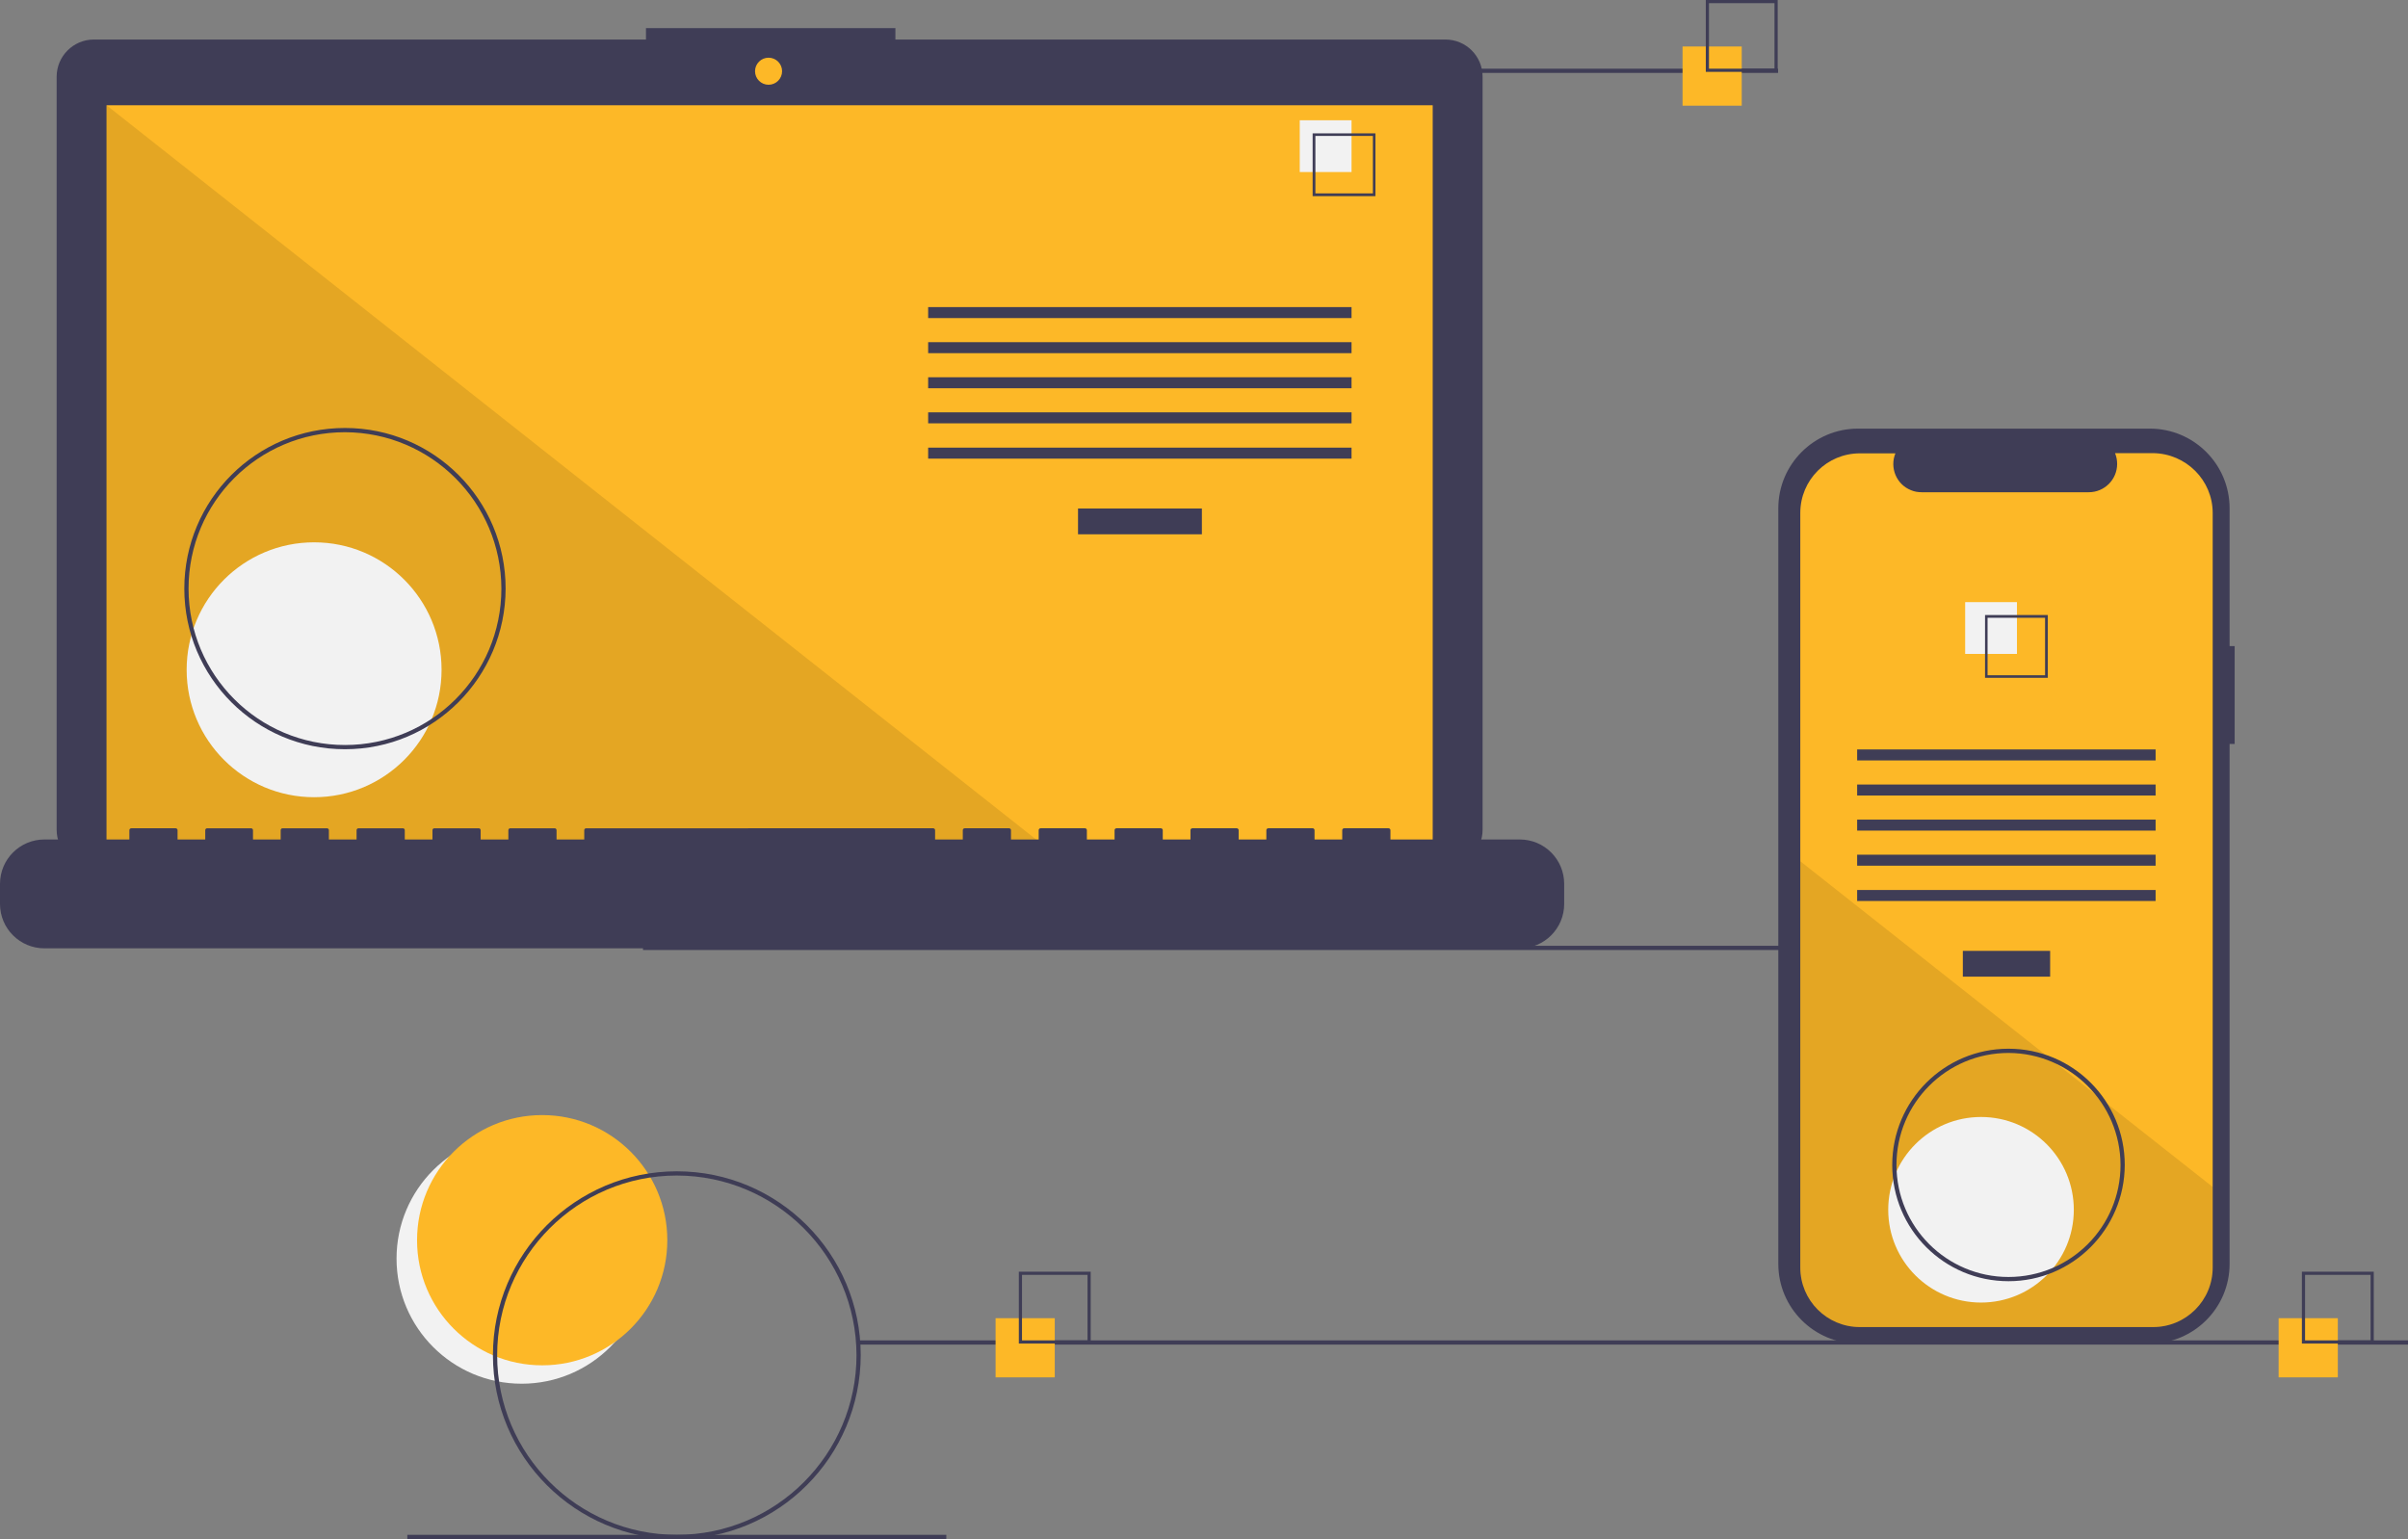 <?xml version="1.0" encoding="utf-8"?>
<!-- Generator: Adobe Illustrator 25.2.0, SVG Export Plug-In . SVG Version: 6.00 Build 0)  -->
<svg version="1.1" id="b6117b06-2b45-45bc-b789-4a82ab6612dd"
	 xmlns="http://www.w3.org/2000/svg" xmlns:xlink="http://www.w3.org/1999/xlink" x="0px" y="0px" viewBox="0 0 1139.2 728.2"
	 style="enable-background:new 0 0 1139.2 728.2;" xml:space="preserve">
<rect x="0" y="0" width="1139.2" height="728.2" fill="#808080" stroke="none"/>
<style type="text/css">
	.st0{fill:#3F3D56;}
	.st1{fill:#FDB827;}
	.st2{opacity:0.1;enable-background:new    ;}
	.st3{fill:#F2F2F2;}
</style>
<g>
	<rect x="304.2" y="447.5" class="st0" width="733" height="2"/>
	<path class="st0" d="M683.8,18.7H423.6v-5.4h-118v5.4H44.4c-9.7,0-17.6,7.9-17.6,17.6c0,0,0,0,0,0v356.3c0,9.7,7.9,17.6,17.6,17.6
		h639.4c9.7,0,17.6-7.9,17.6-17.6V36.3C701.4,26.5,693.5,18.7,683.8,18.7L683.8,18.7z"/>
	<rect x="50.4" y="49.8" class="st1" width="627.4" height="353.9"/>
	<circle class="st1" cx="363.6" cy="33.7" r="6.4"/>
	<polygon class="st2" points="498.4,403.7 50.4,403.7 50.4,49.8 	"/>
	<circle class="st3" cx="148.6" cy="316.9" r="60.3"/>
	<rect x="510" y="240.6" class="st0" width="58.6" height="12.2"/>
	<rect x="439.1" y="145.3" class="st0" width="200.3" height="5.2"/>
	<rect x="439.1" y="161.9" class="st0" width="200.3" height="5.2"/>
	<rect x="439.1" y="178.5" class="st0" width="200.3" height="5.2"/>
	<rect x="439.1" y="195.1" class="st0" width="200.3" height="5.2"/>
	<rect x="439.1" y="211.8" class="st0" width="200.3" height="5.2"/>
	<rect x="614.9" y="56.9" class="st3" width="24.5" height="24.5"/>
	<path class="st0" d="M650.8,92.8H621V63.1h29.7V92.8z M622.3,91.5h27.2V64.3h-27.2V91.5z"/>
	<path class="st0" d="M719,397.2h-61.2v-4.4c0-0.5-0.4-0.9-0.9-0.9l0,0h-21c-0.5,0-0.9,0.4-0.9,0.9l0,0v4.4h-13.1v-4.4
		c0-0.5-0.4-0.9-0.9-0.9h0h-21c-0.5,0-0.9,0.4-0.9,0.9l0,0v4.4h-13.1v-4.4c0-0.5-0.4-0.9-0.9-0.9l0,0h-21c-0.5,0-0.9,0.4-0.9,0.9
		l0,0v4.4h-13.1v-4.4c0-0.5-0.4-0.9-0.9-0.9l0,0h-21c-0.5,0-0.9,0.4-0.9,0.9l0,0v4.4h-13.1v-4.4c0-0.5-0.4-0.9-0.9-0.9l0,0h-21
		c-0.5,0-0.9,0.4-0.9,0.9v0v4.4h-13.1v-4.4c0-0.5-0.4-0.9-0.9-0.9h0h-21c-0.5,0-0.9,0.4-0.9,0.9l0,0v4.4h-13.1v-4.4
		c0-0.5-0.4-0.9-0.9-0.9h0H277.3c-0.5,0-0.9,0.4-0.9,0.9l0,0v4.4h-13.1v-4.4c0-0.5-0.4-0.9-0.9-0.9h0h-21c-0.5,0-0.9,0.4-0.9,0.9v0
		v4.4h-13.1v-4.4c0-0.5-0.4-0.9-0.9-0.9h0h-21c-0.5,0-0.9,0.4-0.9,0.9c0,0,0,0,0,0v4.4h-13.1v-4.4c0-0.5-0.4-0.9-0.9-0.9
		c0,0,0,0,0,0h-21c-0.5,0-0.9,0.4-0.9,0.9l0,0v4.4h-13.1v-4.4c0-0.5-0.4-0.9-0.9-0.9c0,0,0,0,0,0h-21c-0.5,0-0.9,0.4-0.9,0.9
		c0,0,0,0,0,0v4.4h-13.1v-4.4c0-0.5-0.4-0.9-0.9-0.9c0,0,0,0,0,0H98c-0.5,0-0.9,0.4-0.9,0.9c0,0,0,0,0,0v4.4H84v-4.4
		c0-0.5-0.4-0.9-0.9-0.9c0,0,0,0,0,0h-21c-0.5,0-0.9,0.4-0.9,0.9v0v4.4H21c-11.6,0-21,9.4-21,21v9.5c0,11.6,9.4,21,21,21h698
		c11.6,0,21-9.4,21-21v-9.5C740,406.6,730.6,397.2,719,397.2z"/>
	<path class="st0" d="M163.2,354.5c-42,0-76-34-76-76s34-76,76-76s76,34,76,76C239.1,320.5,205.1,354.5,163.2,354.5z M163.2,204.5
		c-40.9,0-74,33.1-74,74s33.1,74,74,74s74-33.1,74-74C237.1,237.7,204,204.6,163.2,204.5z"/>
	<rect x="586.2" y="32.5" class="st0" width="255" height="2"/>
	<rect x="796" y="22" class="st1" width="28" height="28"/>
	<path class="st0" d="M841,34h-34V0h34V34z M808.5,32.5h31v-31h-31V32.5z"/>
</g>
<g>
	<circle class="st3" cx="246.8" cy="595.5" r="59.2"/>
	<circle class="st1" cx="256.5" cy="586.8" r="59.2"/>
	<rect x="406.2" y="634.2" class="st0" width="733" height="2"/>
	<rect x="192.7" y="726.2" class="st0" width="255" height="2"/>
	<rect x="471" y="623.7" class="st1" width="28" height="28"/>
	<path class="st0" d="M516,635.7h-34v-34h34V635.7z M483.5,634.2h31v-31h-31V634.2z"/>
	<rect x="1078" y="623.7" class="st1" width="28" height="28"/>
	<path class="st0" d="M1123,635.7h-34v-34h34V635.7z M1090.5,634.2h31v-31h-31V634.2z"/>
	<path class="st0" d="M1057.2,305.7h-2.4v-65.2c0-20.8-16.9-37.7-37.7-37.7h0H879c-20.8,0-37.7,16.9-37.7,37.7c0,0,0,0,0,0V598
		c0,20.8,16.9,37.7,37.7,37.7c0,0,0,0,0,0h138.1c20.8,0,37.7-16.9,37.7-37.7c0,0,0,0,0,0V352h2.4L1057.2,305.7z"/>
	<path class="st1" d="M1046.8,242.7v357c0,15.6-12.6,28.2-28.2,28.2H879.9c-15.6,0-28.2-12.6-28.2-28.2v-357
		c0-15.6,12.6-28.2,28.2-28.2h16.8c-2.8,6.8,0.5,14.7,7.3,17.4c1.6,0.7,3.3,1,5.1,1h79.1c7.4,0,13.4-6,13.4-13.4
		c0-1.7-0.3-3.4-1-5.1h18C1034.2,214.6,1046.8,227.2,1046.8,242.7z"/>
	<rect x="928.6" y="449.9" class="st0" width="41.3" height="12.2"/>
	<rect x="878.6" y="354.6" class="st0" width="141.2" height="5.2"/>
	<rect x="878.6" y="371.2" class="st0" width="141.2" height="5.2"/>
	<rect x="878.6" y="387.8" class="st0" width="141.2" height="5.2"/>
	<rect x="878.6" y="404.4" class="st0" width="141.2" height="5.2"/>
	<rect x="878.6" y="421.1" class="st0" width="141.2" height="5.2"/>
	<rect x="929.7" y="284.9" class="st3" width="24.5" height="24.5"/>
	<path class="st0" d="M939.1,291v29.7h29.7V291H939.1z M967.5,319.5h-27.2v-27.2h27.2V319.5z"/>
	<path class="st2" d="M1046.8,561.6v38.1c0,15.6-12.6,28.2-28.2,28.2H879.9c-15.6,0-28.2-12.6-28.2-28.2V407.5l116.9,92.3l2,1.6
		l21.7,17.2l2,1.6L1046.8,561.6z"/>
	<circle class="st3" cx="937.2" cy="572.4" r="43.9"/>
	<path class="st0" d="M320.2,728.2c-48,0-87-39-87-87s39-87,87-87s87,39,87,87C407.1,689.3,368.2,728.2,320.2,728.2z M320.2,556.2
		c-46.9,0-85,38.1-85,85s38.1,85,85,85s85-38.1,85-85C405.1,594.3,367.1,556.3,320.2,556.2z"/>
	<path class="st0" d="M950.2,606.2c-30.4,0-55-24.6-55-55s24.6-55,55-55s55,24.6,55,55C1005.1,581.6,980.5,606.2,950.2,606.2z
		 M950.2,498.2c-29.3,0-53,23.7-53,53s23.7,53,53,53s53-23.7,53-53l0,0C1003.1,522,979.4,498.3,950.2,498.2z"/>
</g>
</svg>
